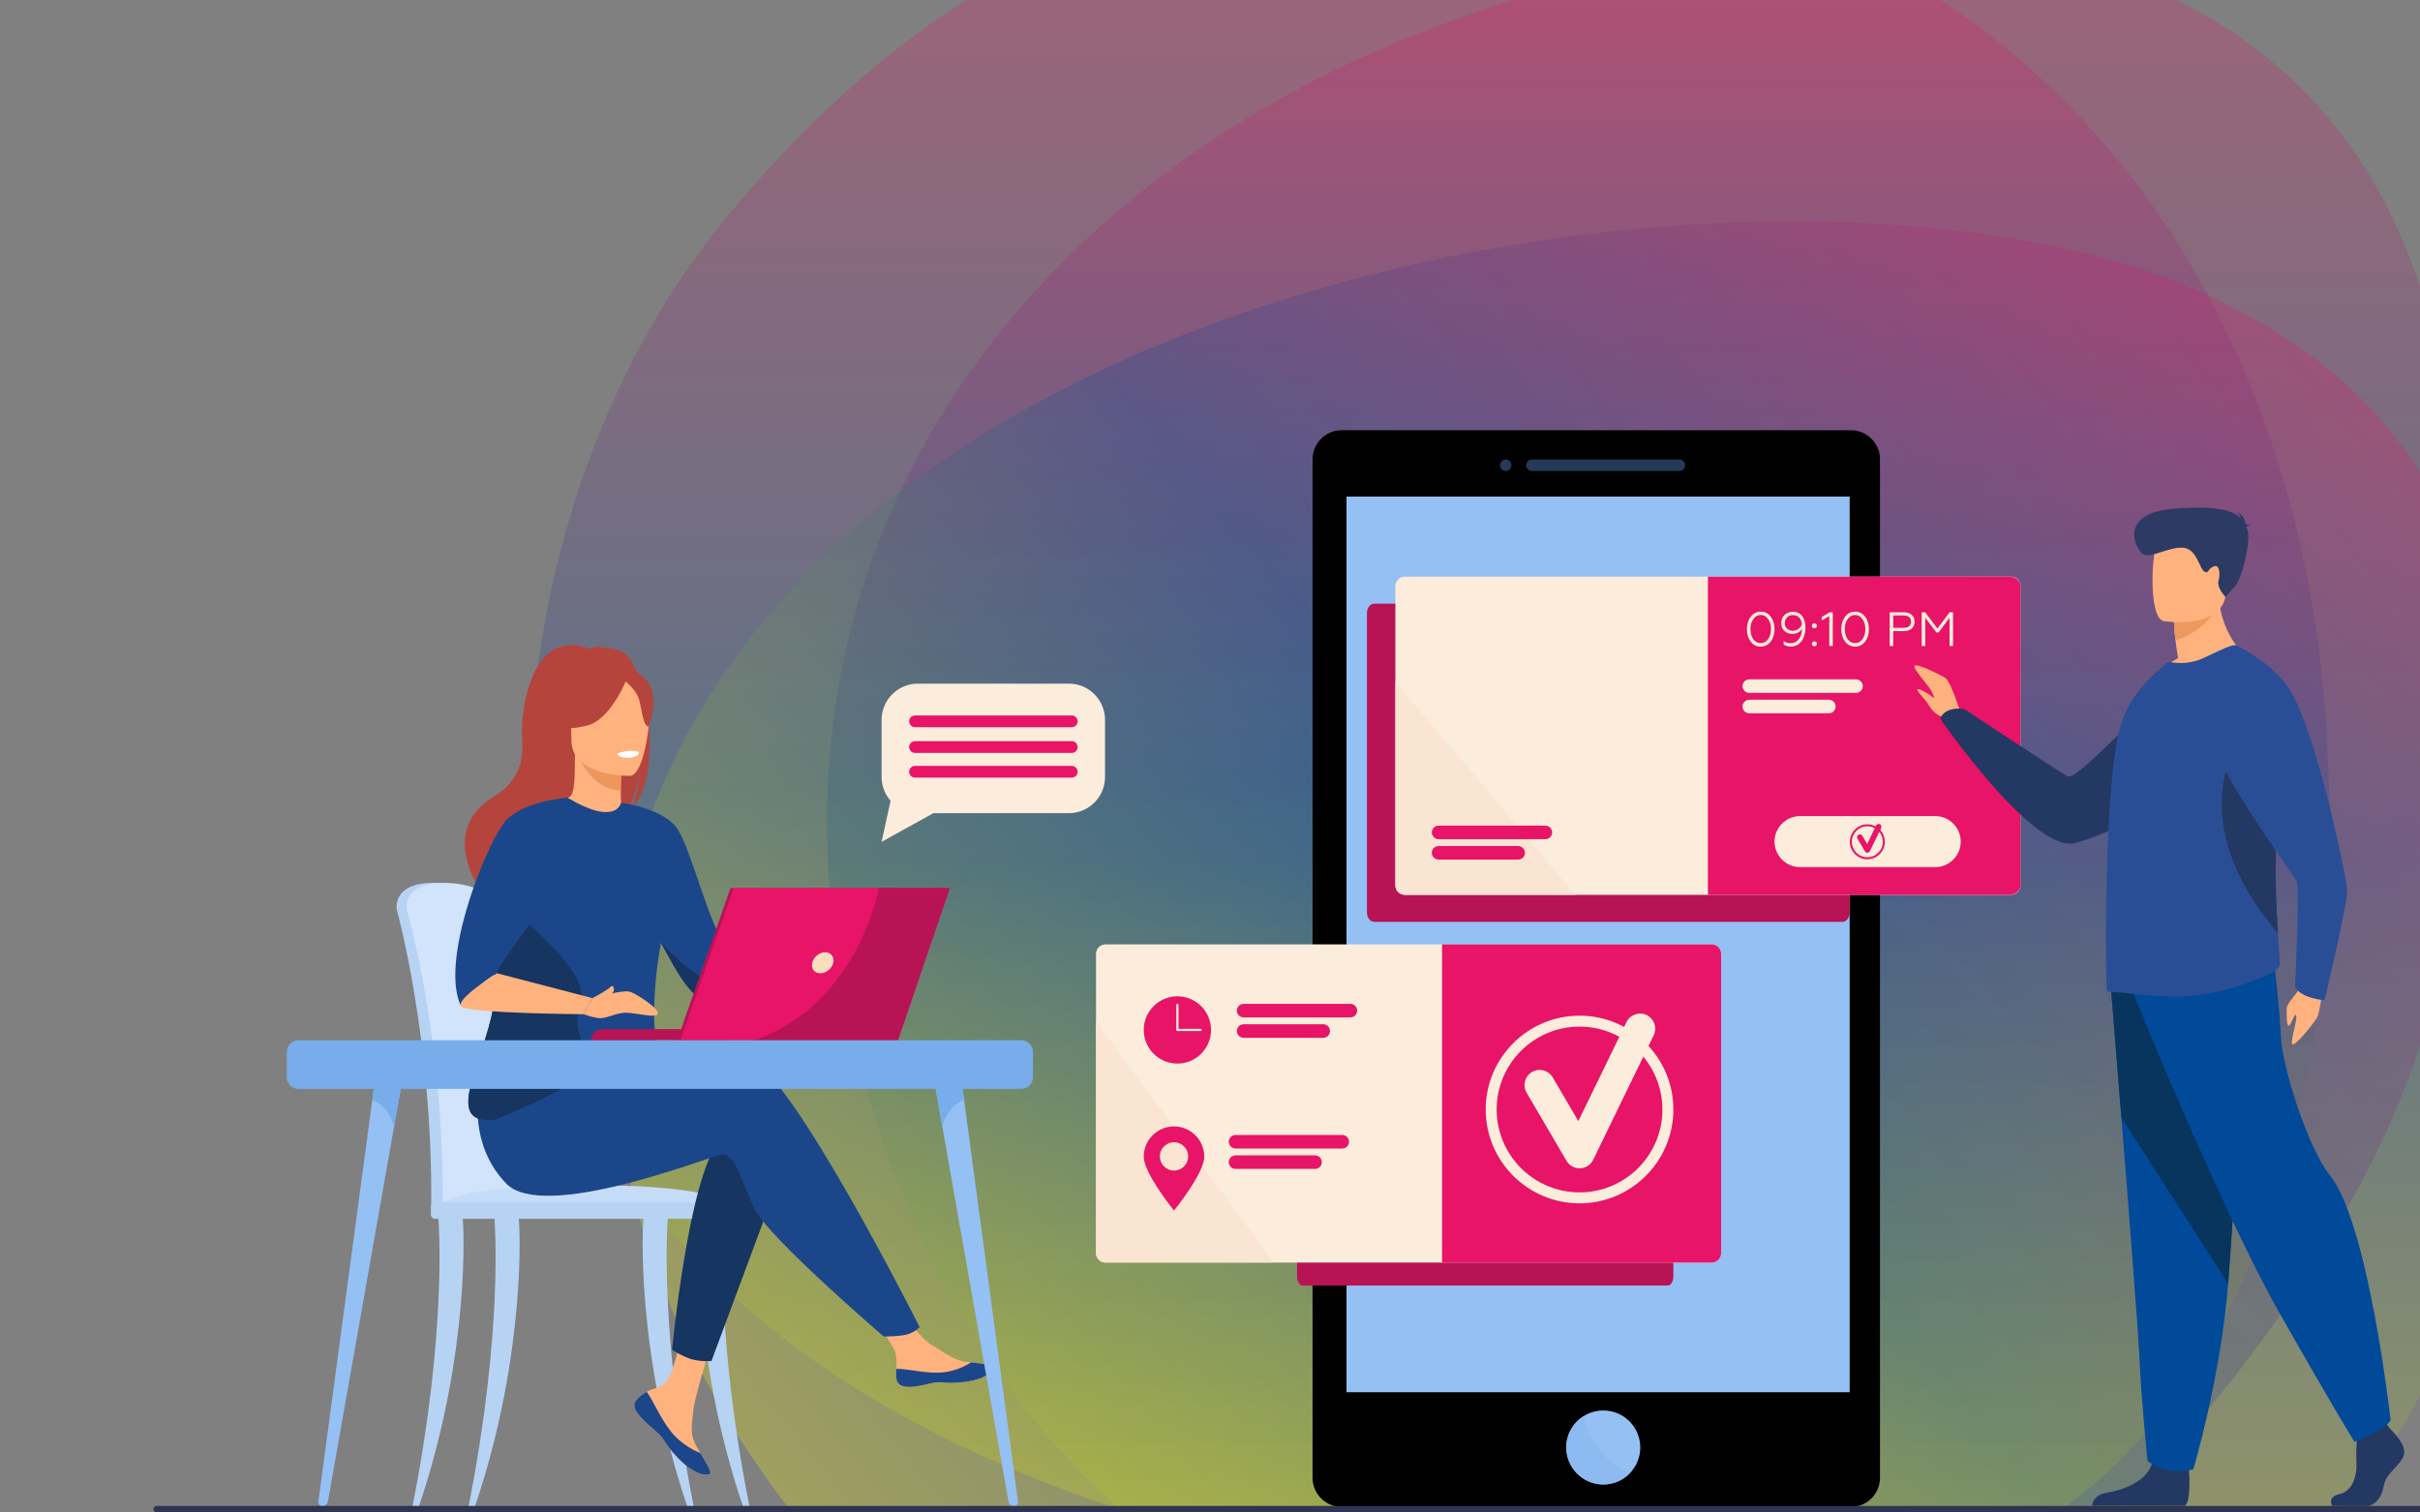 <?xml version="1.0" encoding="utf-8"?>
<!-- Generator: Adobe Illustrator 19.1.1, SVG Export Plug-In . SVG Version: 6.00 Build 0)  -->
<svg version="1.1" id="Calque_1" xmlns="http://www.w3.org/2000/svg" xmlns:xlink="http://www.w3.org/1999/xlink" x="0px" y="0px"
	 viewBox="1707 -800 4000 2500" style="enable-background:new 1707 -800 4000 2500;" xml:space="preserve">
<rect x="1707" y="-800" width="4000" height="2500" fill="#808080" stroke="none"/>
<style type="text/css">
	.st0{opacity:0.25;fill:url(#SVGID_1_);enable-background:new    ;}
	.st1{opacity:0.25;fill:url(#SVGID_2_);enable-background:new    ;}
	.st2{opacity:0.25;fill:url(#SVGID_3_);enable-background:new    ;}
	.st3{opacity:0.4;fill:#5E92DD;enable-background:new    ;}
	.st4{fill:#95C0F4;}
	.st5{fill:#8CBAF1;}
	.st6{fill:#B71355;}
	.st7{fill:#FCECDB;}
	.st8{fill:#E71467;}
	.st9{fill:#F9E5D1;}
	.st10{fill:#B7D3F3;}
	.st11{fill:#D2E3FC;}
	.st12{fill:#C5DCF8;}
	.st13{fill:#FFB27D;}
	.st14{fill:#1C468A;}
	.st15{fill:#163560;}
	.st16{fill:#B5453C;}
	.st17{fill:#ED975D;}
	.st18{fill:#FFFFFF;}
	.st19{fill:#F9DDBF;}
	.st20{fill:#78ACEA;}
	.st21{fill:#2E3552;}
	.st22{fill:#233862;}
	.st23{fill:#004A99;}
	.st24{fill:#08355E;}
	.st25{fill:#2A4E96;}
	.st26{fill:#ED985F;}
	.st27{fill:#2C3A64;}
</style>
<g id="_x3C_Layer_x3E_">
	<g>
		
			<linearGradient id="SVGID_1_" gradientUnits="userSpaceOnUse" x1="4069.864" y1="-941.237" x2="4069.864" y2="1700" gradientTransform="matrix(1 0 0 -1 0 900)">
			<stop  offset="0" style="stop-color:#FFFC00"/>
			<stop  offset="0.505" style="stop-color:#004A99"/>
			<stop  offset="1" style="stop-color:#E71467"/>
		</linearGradient>
		<path class="st0" d="M4667.7,1839.3c667-21.2,945.1-706.3,880.9-1481.3c-39.1-471.3-250.3-907.3-634.7-1158H3304.3
			c-166.8,106-293.1,235.3-391.9,353.6c-397.2,475.7-447.6,1279.8-88.6,1691.6C3182.8,1657.1,3899,1863.7,4667.7,1839.3z"/>
		
			<linearGradient id="SVGID_2_" gradientUnits="userSpaceOnUse" x1="4391.419" y1="-1192.418" x2="4391.419" y2="1700" gradientTransform="matrix(1 0 0 -1 0 900)">
			<stop  offset="0" style="stop-color:#FFFC00"/>
			<stop  offset="0.505" style="stop-color:#004A99"/>
			<stop  offset="1" style="stop-color:#E71467"/>
		</linearGradient>
		<path class="st1" d="M4028.2,1986.4c564.3,240.3,1342.6,57.5,1632.7-400.8c17.1-27,33.1-55,48.1-83.8V-319.9
			c-1.4-4.3-2.8-8.5-4.2-12.8c-74.7-224.2-216.2-376.8-400.1-467.3H4207.2c-52.9,17-105.9,35.9-158.9,56.7
			c-645.7,254.3-1112,843-937.6,1630.6C3263.3,1575.9,3696.7,1845.2,4028.2,1986.4z"/>
		
			<linearGradient id="SVGID_3_" gradientUnits="userSpaceOnUse" x1="3090.166" y1="-889.688" x2="5521.502" y2="1150.445" gradientTransform="matrix(1 0 0 -1 0 900)">
			<stop  offset="0" style="stop-color:#FFFC00"/>
			<stop  offset="0.505" style="stop-color:#004A99"/>
			<stop  offset="1" style="stop-color:#E71467"/>
		</linearGradient>
		<path class="st2" d="M5695.5,962c4.5-12.7,9-25.4,13.5-38.3V-15.9c-74.1-120.7-192.8-225.9-372.3-304.8
			C4728-588.1,3258.4-400.2,2832.2,433.8c-345.4,675.9,156.4,1463.2,772.7,1728.5H4506C5080.1,1945,5542.1,1389,5695.5,962z"/>
	</g>
</g>
<g id="Слой_2">
	<g>
		<g>
			<path d="M4814.4-40.9v1683.7c0,26.4-21.6,48-48,48h-841.9c-26.4,0-48-21.6-48-48V-40.9c0-26.4,21.6-48,48-48h841.9
				C4792.8-88.9,4814.4-67.3,4814.4-40.9z"/>
			<g>
				<path class="st3" d="M4482.9-21.5h-243.8c-5.2,0-9.5-4.3-9.5-9.5l0,0c0-5.2,4.3-9.5,9.5-9.5h243.8c5.2,0,9.5,4.3,9.5,9.5l0,0
					C4492.4-25.8,4488.1-21.5,4482.9-21.5z"/>
				<path class="st3" d="M4195.8-21.5L4195.8-21.5c-5.2,0-9.5-4.3-9.5-9.5l0,0c0-5.2,4.3-9.5,9.5-9.5l0,0c5.2,0,9.5,4.3,9.5,9.5l0,0
					C4205.2-25.8,4201-21.5,4195.8-21.5z"/>
			</g>
			<path class="st4" d="M4418.2,1592.5c0,16.8-6.8,32-17.7,43.1c-11.1,11.2-26.5,18.1-43.4,18.1c-33.8,0-61.2-27.4-61.2-61.2
				c0-21.7,11.3-40.8,28.4-51.6c9.5-6,20.7-9.5,32.8-9.5C4390.8,1531.3,4418.2,1558.7,4418.2,1592.5z"/>
			<rect x="3932.6" y="20.8" class="st4" width="831.7" height="1480.4"/>
			<path class="st5" d="M4400.5,1635.5c-11.1,11.2-26.5,18.1-43.4,18.1c-33.8,0-61.2-27.4-61.2-61.2c0-21.7,11.3-40.8,28.4-51.6
				C4330.2,1566.9,4348,1610.4,4400.5,1635.5z"/>
		</g>
		<path class="st6" d="M4752.4,197.8h-1.9h-385.1h-387c-6.6,0-12,7-12,15.5v494.9c0,8.5,5.4,15.5,12,15.5h387h385.1h1.9
			c6.6,0,12-7,12-15.5V213.3C4764.3,204.7,4759,197.8,4752.4,197.8z"/>
		<path class="st6" d="M4463.6,799h-1.5h-300.2h-301.7c-5.1,0-9.3,7-9.3,15.5v494.9c0,8.5,4.2,15.5,9.3,15.5h301.7h300.2h1.5
			c5.1,0,9.3-7,9.3-15.5V814.5C4472.9,805.9,4468.7,799,4463.6,799z"/>
		<g>
			<path class="st7" d="M5046.6,168.7v494.9c0,8.5-7,15.5-15.5,15.5H4028.9c-8.5,0-15.5-7-15.5-15.5V168.7c0-8.5,7-15.5,15.5-15.5
				h1002.2C5039.7,153.2,5046.6,160.2,5046.6,168.7z"/>
			<path class="st8" d="M5046.6,168.7v494.9c0,8.5-8.1,15.5-18,15.5H4530V153.2h498.6C5038.5,153.2,5046.6,160.2,5046.6,168.7z"/>
			<g>
				<path class="st7" d="M4774.8,345.3h-176.4c-6.2,0-11.2-5.1-11.2-11.2l0,0c0-6.2,5.1-11.2,11.2-11.2h176.4
					c6.2,0,11.2,5.1,11.2,11.2l0,0C4786,340.2,4781,345.3,4774.8,345.3z"/>
				<path class="st7" d="M4729.8,379h-131.4c-6.2,0-11.2-5.1-11.2-11.2l0,0c0-6.2,5.1-11.2,11.2-11.2h131.5
					c6.2,0,11.2,5.1,11.2,11.2l0,0C4741.1,373.9,4736,379,4729.8,379z"/>
			</g>
			<g>
				<path class="st7" d="M4600.7,219.4c4.2-5.6,9.8-8.4,16.6-8.4c6.8,0,12.3,2.8,16.5,8.3c4.2,5.5,6.3,12.3,6.3,20.6
					c0,8.2-2.1,15.1-6.3,20.6c-4.2,5.5-9.7,8.3-16.5,8.3c-6.8,0-12.3-2.8-16.6-8.3c-4.2-5.5-6.3-12.3-6.3-20.6
					C4594.4,231.8,4596.5,224.9,4600.7,219.4z M4629.5,223.2c-3.2-4.5-7.2-6.7-12.2-6.7s-9,2.2-12.2,6.7c-3.2,4.5-4.8,10-4.8,16.6
					c0,6.7,1.6,12.3,4.7,16.7c3.2,4.4,7.2,6.6,12.3,6.6c5,0,9.1-2.2,12.2-6.6c3.2-4.5,4.8-10,4.8-16.7
					C4634.3,233.3,4632.7,227.7,4629.5,223.2z"/>
				<path class="st7" d="M4685.5,218c3.7,4.5,5.7,11,5.7,19.2c0.3,17.4-9.1,31.7-24.2,31.5c-4.5,0-8.5-1.1-11.8-3.4v-5.7
					c3.5,2.4,7.2,3.6,11.3,3.6c13.2,0,18.7-12,19-23.8c-2.9,5-8.8,8.3-16.3,8.3c-5,0-9.3-1.7-12.8-4.9c-3.4-3.3-5.2-7.6-5.2-12.8
					c0-5.5,1.8-10,5.4-13.5c3.7-3.6,8.2-5.3,13.5-5.3C4676.6,211.1,4681.8,213.4,4685.5,218z M4660.8,220.4
					c-2.6,2.5-3.8,5.7-3.8,9.6c0,3.8,1.3,6.9,3.9,9.2c2.6,2.3,5.8,3.4,9.7,3.4c3.3,0,6.3-1,9.1-3.1c2.8-2.1,4.6-4.6,5.7-7.7
					c-1-9.6-6.2-15.1-14.9-15.1C4666.6,216.6,4663.4,217.8,4660.8,220.4z"/>
				<path class="st7" d="M4703,231.5c1.6-1.6,4.3-1.6,5.9,0s1.6,4.3,0,5.9s-4.3,1.6-5.9,0C4701.4,235.8,4701.4,233.1,4703,231.5z
					 M4703,261.2c1.6-1.6,4.3-1.6,5.9,0s1.6,4.3,0,5.9s-4.3,1.6-5.9,0C4701.4,265.5,4701.4,262.8,4703,261.2z"/>
				<path class="st7" d="M4730.6,267.8v-49.4l-12.5,7.2v-5.7l13.1-7.9h5.2v55.8L4730.6,267.8L4730.6,267.8z"/>
				<path class="st7" d="M4756.7,219.4c4.2-5.6,9.8-8.4,16.6-8.4c6.8,0,12.3,2.8,16.5,8.3c4.2,5.5,6.3,12.3,6.3,20.6
					c0,8.2-2.1,15.1-6.3,20.6c-4.2,5.5-9.7,8.3-16.5,8.3c-6.8,0-12.3-2.8-16.6-8.3c-4.2-5.5-6.3-12.3-6.3-20.6
					C4750.4,231.8,4752.5,224.9,4756.7,219.4z M4785.4,223.2c-3.2-4.5-7.2-6.7-12.2-6.7c-4.9,0-9,2.2-12.2,6.7
					c-3.2,4.5-4.8,10-4.8,16.6c0,6.7,1.6,12.3,4.7,16.7c3.2,4.4,7.3,6.6,12.3,6.6s9.1-2.2,12.2-6.6c3.2-4.5,4.8-10,4.8-16.7
					C4790.2,233.3,4788.6,227.7,4785.4,223.2z"/>
				<path class="st7" d="M4830.4,267.8V212h23.4c11.2,0,17.8,6.2,17.8,15.5c0,9.5-6.7,15.7-17.8,15.7h-17.5v24.6L4830.4,267.8
					L4830.4,267.8z M4836.3,237.8h17.1c7.9,0,12.4-3.7,12.4-10.2c0-6.6-4.5-10.3-12.4-10.3h-17.1V237.8z"/>
				<path class="st7" d="M4883.3,267.8V212h5.8l20.2,27l20.2-27h5.7v55.8h-5.8V221l-18.2,24.4h-3.6l-18.4-24.4v46.8H4883.3z"/>
			</g>
			<path class="st9" d="M4310.9,679H4029c-8.5,0-15.5-7-15.5-15.5V327.2C4090.3,418.1,4240.8,596.1,4310.9,679z"/>
			<g>
				<path class="st8" d="M4261.3,587.1h-176.4c-6.2,0-11.2-5.1-11.2-11.2l0,0c0-6.2,5.1-11.2,11.2-11.2h176.4
					c6.2,0,11.2,5.1,11.2,11.2l0,0C4272.5,582.1,4267.4,587.1,4261.3,587.1z"/>
				<path class="st8" d="M4216.3,620.8h-131.5c-6.2,0-11.2-5.1-11.2-11.2l0,0c0-6.2,5.1-11.2,11.2-11.2h131.5
					c6.2,0,11.2,5.1,11.2,11.2l0,0C4227.6,615.8,4222.5,620.8,4216.3,620.8z"/>
			</g>
		</g>
		<g>
			<path class="st7" d="M4551.8,776.5v494.9c0,8.5-7,15.5-15.5,15.5H3534.1c-8.5,0-15.5-7-15.5-15.5V776.5c0-8.5,7-15.5,15.5-15.5
				h1002.2C4544.8,761,4551.8,768,4551.8,776.5z"/>
			<path class="st8" d="M4551.8,776.5v494.9c0,8.5-7,15.5-15.5,15.5h-445.7V761h445.7C4544.8,761,4551.8,768,4551.8,776.5z"/>
			<g>
				<g>
					<path class="st7" d="M4317.8,1131.1c-8.9,0-17.1-4.7-21.6-12.4l-65.9-112.6c-7-11.9-3-27.2,9-34.2c11.9-7,27.2-3,34.2,9
						l42.3,72.2l79.6-163.7c6-12.4,21-17.6,33.4-11.6c12.4,6,17.6,21,11.6,33.4l-100,205.8c-4,8.3-12.3,13.7-21.5,14.1
						C4318.4,1131.1,4318.1,1131.1,4317.8,1131.1z"/>
				</g>
				<g>
					<path class="st7" d="M4317.8,1189c-85.5,0-155.1-69.6-155.1-155.1s69.6-155.1,155.1-155.1s155.1,69.6,155.1,155.1
						C4472.9,1119.4,4403.3,1189,4317.8,1189z M4317.8,896.9c-75.5,0-137,61.4-137,137c0,75.5,61.4,137,137,137
						c75.6,0,137-61.4,137-137C4454.7,958.4,4393.3,896.9,4317.8,896.9z"/>
				</g>
			</g>
			<path class="st9" d="M3812.1,1286.8h-278c-8.5,0-15.5-7-15.5-15.5V888.4L3812.1,1286.8z"/>
			<g>
				<g>
					<path class="st8" d="M3653.1,846.8c-30.7,0-55.6,24.9-55.6,55.6s24.9,55.6,55.6,55.6c30.7,0,55.6-24.9,55.6-55.6
						C3708.7,871.7,3683.8,846.8,3653.1,846.8z M3691.6,904.2h-38.5c-1,0-1.8-0.8-1.8-1.8V861c0-1,0.8-1.8,1.8-1.8s1.8,0.8,1.8,1.8
						v39.6h36.7c1,0,1.8,0.8,1.8,1.8C3693.3,903.4,3692.6,904.2,3691.6,904.2z"/>
					<g>
						<path class="st8" d="M3939,881.7h-176.4c-6.2,0-11.2-5.1-11.2-11.2l0,0c0-6.2,5.1-11.2,11.2-11.2H3939
							c6.2,0,11.2,5.1,11.2,11.2l0,0C3950.2,876.7,3945.2,881.7,3939,881.7z"/>
						<path class="st8" d="M3894.1,915.4h-131.5c-6.2,0-11.2-5.1-11.2-11.2l0,0c0-6.2,5.1-11.2,11.2-11.2h131.5
							c6.2,0,11.2,5.1,11.2,11.2l0,0C3905.3,910.4,3900.3,915.4,3894.1,915.4z"/>
					</g>
				</g>
				<g>
					<path class="st8" d="M3647.5,1061.9c-27.6,0-50,22.4-50,50s50,89,50,89s50-61.4,50-89S3675.2,1061.9,3647.5,1061.9z
						 M3647.5,1134.8c-12.9,0-23.4-10.5-23.4-23.4s10.5-23.4,23.4-23.4s23.4,10.5,23.4,23.4S3660.4,1134.8,3647.5,1134.8z"/>
					<g>
						<path class="st8" d="M3925.6,1098.4h-176.4c-6.2,0-11.2-5.1-11.2-11.2l0,0c0-6.2,5.1-11.2,11.2-11.2h176.4
							c6.2,0,11.2,5.1,11.2,11.2l0,0C3936.8,1093.3,3931.8,1098.4,3925.6,1098.4z"/>
						<path class="st8" d="M3880.7,1132.1h-131.5c-6.2,0-11.2-5.1-11.2-11.2l0,0c0-6.2,5.1-11.2,11.2-11.2h131.4
							c6.2,0,11.2,5.1,11.2,11.2l0,0C3891.9,1127,3886.8,1132.1,3880.7,1132.1z"/>
					</g>
				</g>
			</g>
		</g>
		<g>
			<g>
				<path class="st10" d="M2565.2,1058.9c-3.7-90.3-11.6-168.9-21.1-223.7c-15.1-87.4-28.7-137.6-28.9-138.1
					c-2-7.7-30.7-38.8-94.7-37.8c-63.9,1-57.9,41.7-57.9,41.7l0,0c0,1.4,0.2,2.7,0.5,3.6c0.6,2.1,59.3,214.8,56.7,489.5
					c0,3.9-0.5,10.5-0.2,15c0,0,148.1,3.8,148.2,0C2573,1185,2570.5,1118.5,2565.2,1058.9z"/>
				<path class="st11" d="M2583.8,1192.7c0,3.8-2.1,6.9-4.5,6.9h-0.1c-2.5-0.1-4.4-3.1-4.5-6.9h-126.9c0,3.8-2.1,6.9-4.5,6.9h-0.1
					c-2.5-0.1-4.5-3.2-4.5-7.1c0.7-78.6-3.7-152-10.5-216.8c-16.9-161.6-48.1-269.6-48.5-271.1c-0.3-1-0.5-2.2-0.5-3.6
					c0,0-6.1-40.8,57.8-41.7c63.9-1,92.7,30.1,94.7,37.8c0.1,0.4,7.8,28.9,18.1,80c3.4,16.9,7,36.4,10.8,58.1
					c9.5,54.8,17.4,133.4,21.1,223.7C2587.1,1118.5,2588.9,1168.7,2583.8,1192.7z"/>
				<path class="st12" d="M2429.4,1199.6H2927c0,0-11.6-46.9-299.8-39.9C2423.3,1164.6,2429.4,1199.6,2429.4,1199.6z"/>
				<g>
					<path class="st10" d="M2388.9,1689.4c57.7-292.1,42.9-471.3,42.8-473.6c-0.1-4.5,8.1-8.6,12.6-8.7s24.4-1.3,26.7,2.5
						c3,5,14.6,225.9-71.4,479.8H2388.9z"/>
				</g>
				<g>
					<path class="st10" d="M2853.5,1689.4c-57.7-292.1-42.9-471.3-42.8-473.6c0.1-4.5-8.1-8.6-12.6-8.7s-24.4-1.3-26.7,2.5
						c-3,5-14.6,225.9,71.4,479.8H2853.5z"/>
				</g>
				<g>
					<path class="st10" d="M2945.6,1689.4c-57.7-292.1-42.9-471.3-42.8-473.6c0.1-4.5-8.1-8.6-12.6-8.7s-24.4-1.3-26.7,2.5
						c-3,5-14.6,225.9,71.4,479.8H2945.6z"/>
				</g>
				<g>
					<path class="st10" d="M2481.6,1689.4c57.7-292.1,42.9-471.3,42.8-473.6c-0.1-4.5,8.1-8.6,12.6-8.7s24.4-1.3,26.7,2.5
						c3,5,14.6,225.9-71.4,479.8H2481.6z"/>
				</g>
				<path class="st10" d="M2930.6,1214.6h-504.3c-3.8,0-6.9-3.1-6.9-6.9v-13.3c0-3.8,3.1-6.9,6.9-6.9h504.3c3.8,0,6.9,3.1,6.9,6.9
					v13.3C2937.5,1211.5,2934.4,1214.6,2930.6,1214.6z"/>
				<g>
					<path class="st13" d="M2909.8,765.1l165.4-35.8l9.7,23.7c0,0-182.5,108.6-199.6,103.3C2868.3,851,2909.8,765.1,2909.8,765.1z"
						/>
					<path class="st13" d="M2759.4,1513.3c-4.1,4.7-4.7,10.1-2.6,15.7v0.1c3.8,10.5,16.3,22.2,30.9,33.9c1.9,1.5,3.5,2.9,5,4.1
						c0.4,0.3,0.8,0.7,1.1,1s0.6,0.5,0.9,0.8c13.6,12.5,8.5,15.4,32.8,40.8c27.8,28.9,46.9,29.4,52.4,26.8
						c4.6-2.2-4.8-17.6-15.1-34.8c-0.5-0.8-1-1.7-1.5-2.5c-1.4-2.3-2.8-4.6-4.1-6.9c-12.2-20.8-9-30.5-6.2-61.4
						c2.3-25.1,39-140.2,39-140.2l-53.3-9.2c0,0-16,91.7-33.7,105.8c-9.5,7.5-20,7.6-29.1,13.2c-0.6,0.4-1.3,0.8-1.9,1.2
						C2768.8,1505,2763.6,1508.5,2759.4,1513.3z"/>
					<path class="st14" d="M2759.4,1513.3c-4.1,4.7-4.7,10.1-2.6,15.7v0.1c4.6,10.5,16.9,22.1,30.9,33.8c1.8,1.5,3.5,2.9,4.9,4.2
						c0.4,0.3,0.8,0.7,1.1,1c0.3,0.3,0.6,0.5,0.9,0.8c13.6,12.5,8.5,15.4,32.8,40.8c27.8,28.9,46.9,29.4,52.4,26.8
						c4.6-2.2-4.8-17.6-15.1-34.8c-5.4-2-30.5-12.2-49.5-36.5c-16.7-21.4-27.9-48.8-39.3-64.7c-0.6,0.4-1.3,0.8-1.9,1.2
						C2768.8,1505,2763.6,1508.5,2759.4,1513.3z"/>
					<path class="st13" d="M3189,1480c3.3,16.4,26.7,13.7,52.9,7.3c26.2-6.4,20,1.2,57.2-2.9c37.3-4.1,48.6-18,49.7-23.6
						c1-4.9-17.4-6.7-37.2-8.9c-2.5-0.3-5-0.6-7.5-0.9c-22.3-2.8-38.6-17.2-58.9-29c-19.2-11.2-47.8-56.8-47.8-56.8l-51.1,4
						c0,0,26.8,40.7,37.2,58.4c6.1,10.4,5.8,24.2,5,34.8C3188.2,1468.3,3187.8,1474.2,3189,1480z"/>
					<path class="st14" d="M3241.9,1487.3c26.2-6.4,20,1.2,57.2-2.9c37.3-4.1,48.6-18,49.7-23.6c1-4.9-17.4-6.7-37.2-8.9l-0.2,0.4
						c0,0-22.4,15.8-53.4,16.6c-25.3,0.6-52.1-6.6-69.5-6.3c-0.4,5.8-0.8,11.7,0.4,17.5C3192.3,1496.5,3215.7,1493.7,3241.9,1487.3z
						"/>
					<path class="st13" d="M3075.3,729.3c0,0,12.2-29.8,25.6-31.1c13.4-1.2,56-7.9,59.1-1.8c3,6.1,0,28-9.1,35.9
						c-9.1,7.9-65.8,20.7-65.8,20.7L3075.3,729.3z"/>
					<path class="st15" d="M2993.1,1153.2L2883,1449.6c0,0-16.9,1.6-33.1-3c-14.9-4.3-32-15.6-32-15.6s27.3-284.6,77.4-343.8
						C2945.3,1028,2993.1,1153.2,2993.1,1153.2z"/>
					<path class="st14" d="M2557.4,1033.3c0,0,316.5-107,387.1-84.3c70.6,22.8,282.5,444.5,282.5,444.5s-4.8,6.4-17.8,11.3
						c-12.1,4.6-41.5,4.3-41.5,4.3s-191.3-164-214.1-211.8c-22.8-47.8-31.9-93.4-54.7-88.8c-22.8,4.6-293.8,111.6-355.2,47.8
						c-61.5-63.8-45.4-146.6-45.4-146.6L2557.4,1033.3z"/>
					<path class="st16" d="M2737.9,278.6c-13.7-7.8-30.1-8.6-41.5-7.9c3-3,8.8-4.2,8.8-4.2c-7.1-1.1-23,6-23,6
						c-98.9-38.1-114.5,107.5-112.4,141.4c2.1,33.8,2.3,72.8-47.1,103.1c-97.2,59.7-15.2,164-15.2,164c0.8,0.5,45.2,75.8,45.2,75.8
						c-2.5-27.3,123.7-171.7,189.5-214.9c16-23.6,21.7-65.3,22.1-68.5c-2.8,33-8.4,51.6-13.5,62
						C2806.6,484.1,2774.1,299.2,2737.9,278.6z"/>
					<path class="st13" d="M2738.3,544.1c0.3,0.1-31.8,16.8-55.9,10.2c-22.7-6.2-37.6-35.7-37.3-35.7c9.6-1.9,12.4-15.1,12.2-72
						l4.3,0.9l73.1,14.5c0,0-1.7,23-1.7,44.7C2733,524.8,2734.1,542.1,2738.3,544.1z"/>
					<path class="st17" d="M2734.8,461.9c0,0-1.7,23-1.7,44.7c-40.9-1.2-62.6-38.5-71.4-59.2L2734.8,461.9z"/>
					<path class="st16" d="M2654.1,439.5c0,0-21.4-33.9-26.6-62.9c-3.7-20.7,6.9-97.4,83.9-86.3c0,0,22.4,2.2,43.4,16.4
						c16.7,11.3,40.9,35.7,13.9,102.6l-7,22.6L2654.1,439.5z"/>
					<path class="st13" d="M2748.4,482.5c0,0-96.8,1.6-96.9-58.7c-0.1-60.3-12.6-100.7,49.2-104.3c61.8-3.6,73.9,19.4,78.8,39.6
						C2784.4,379.1,2773.6,480.5,2748.4,482.5z"/>
					<path class="st16" d="M2744.8,318c0,0-26.5,70.8-67.2,81.2c-40.7,10.5-58.3-0.4-58.3-0.4s31.2-24.8,37.7-68.1
						C2657,330.7,2724.8,284.3,2744.8,318z"/>
					<path class="st16" d="M2738.3,323.7c0,0,19.8,15.8,24.6,31.2c4.8,15.4,7,47,16.2,45.9c0,0,20-48.1-2.5-75.3
						C2752.8,296.6,2738.3,323.7,2738.3,323.7z"/>
					<path class="st14" d="M2522.6,804.6c-9.5-40.1,22.9-117.8,56.9-182.1c30.8-58.3,62.7-105.6,65.6-103.9
						c81.2,48.2,88.5,8.1,88.5,8.1l0,0c0,0,73.7,9.8,94.6,45.7c25.9,44.6,53.9,169.2,81.7,192.7c-4.3,13.1-2.4,20,2.1,36.2
						c1,3.5,2,6.8,3.2,9.9c4.2,11.4,9.4,20.6,13.9,28.6c-14.1,8.6-41.4,24.9-61.5,13.2c-30.6-17.9-54.5-72.5-68-94.2
						c-0.1-0.1-0.1-0.2-0.2-0.2c-29.2,165.5,10.5,203.2-9.6,220.7c-21.3,18.4-51.6-8.8-118.4,20.2c-43.8,19-104.6,46.5-145.5,51.3
						c-21.5,2.5-37.5-1.2-42.7-15.7C2468,992.8,2540.9,880.9,2522.6,804.6z"/>
					<path class="st18" d="M2726.9,445.9c0,0,1.8,7.7,20.9,6.5c0,0,16-1,15.5-9.4C2763.3,443,2747.8,437,2726.9,445.9z"/>
					<path class="st15" d="M2483.2,1034.9c5.2,14.5,21.2,18.2,42.7,15.7c28.3-12.3,150.7-59.8,149.3-91.9
						c-2-47.6-23.5-49.1-8.3-107.8c12.2-47.1-100.9-134.8-118.9-153.8c-33.9,64.3-34.9,67.4-25.3,107.4
						C2540.9,880.9,2468,992.8,2483.2,1034.9z"/>
					<path class="st14" d="M2469.3,863.4c21.7-30.5,44.3-46.6,59.2-54.7c-3.4-8.8,91.3-124.9,91.3-142.9
						c0-18.2,25.3-147.2,25.3-147.2s-78.9,4.9-106.2,43C2504.7,609.2,2433.7,792.6,2469.3,863.4z"/>
					<path class="st13" d="M2528.5,808.7l157.7,41.1l-14.8,26.6c0,0-191.9-1.3-202.1-13C2459.2,851.7,2528.5,808.7,2528.5,808.7z"/>
					<path class="st15" d="M2799.6,758.8c13.5,21.7,37.4,76.3,68,94.2c20.1,11.7,47.4-4.6,61.5-13.2c-4.5-8-9.8-17.3-13.9-28.6
						c-11.3,2.6-25,5.9-33.9,8.6C2864,825,2799.6,758.8,2799.6,758.8z"/>
					<path class="st13" d="M2686.2,849.8c0,0,49.5-14,61.3-10.7s52.2,30,46.5,37.3s-41.3-4.4-57.7-2.2c-16.4,2.2-29.1,10.3-40.8,8.5
						c-11.8-1.7-24.1-6.4-24.1-6.4L2686.2,849.8z"/>
					<path class="st13" d="M2686.2,849.8c0,0,24.2-12.4,31.1-19.5c0.9-0.9,2.3-0.7,3,0.3c1.8,2.9,3.6,8.5-4.9,14.1
						C2703.2,852.8,2686.2,849.8,2686.2,849.8z"/>
				</g>
			</g>
			<g>
				<path class="st6" d="M2915.1,919.5H2684l0,0c0-10.2,8.2-18.4,18.4-18.4H2915v18.4H2915.1z"/>
				<polygon class="st6" points="2914.4,667.9 3271.6,667.9 3186,919.5 2826.4,919.5 				"/>
				<polygon class="st8" points="3276.9,667.9 3191.2,919.5 2831.7,919.5 2919.7,667.9 				"/>
				<path class="st19" d="M3084.3,791.4c-2.2,9.6-11.8,17.4-21.4,17.4c-9.6,0-15.6-7.8-13.4-17.4s11.8-17.4,21.4-17.4
					C3080.5,774,3086.5,781.8,3084.3,791.4z"/>
				<path class="st6" d="M3276.9,667.9l-85.7,251.6h-238.1c157.7-53.8,199.7-218,206.8-251.6H3276.9z"/>
			</g>
		</g>
		<g>
			<g>
				<path class="st4" d="M2239.8,1689.4c4.5,0,8.4-3.2,9.2-7.5l44.9-254.3l64.5-365.7l18-102.3l-46-1.3l-8,59.4l-56,417.2
					l-33.2,247.3C2232.8,1686,2235.9,1689.4,2239.8,1689.4z"/>
			</g>
			<path class="st20" d="M2322.5,1017.7c29.8,13.1,35.9,44.2,35.9,44.2l18-102.3l-46-1.3L2322.5,1017.7z"/>
		</g>
		<g>
			<g>
				<path class="st4" d="M3383.1,1689.4c-4.5,0-8.4-3.2-9.2-7.5l-44.9-254.3l-64.5-365.7l-18-102.3l46-1.3l8,59.4l56,417.2
					l33.2,247.3C3390.2,1686,3387.1,1689.4,3383.1,1689.4z"/>
			</g>
			<path class="st20" d="M3300.5,1017.7c-29.8,13.1-35.9,44.2-35.9,44.2l-18-102.3l46-1.3L3300.5,1017.7z"/>
		</g>
		<path class="st20" d="M2200,999.8h1195.4c10.4,0,18.9-8.5,18.9-18.9v-42.5c0-10.4-8.5-18.9-18.9-18.9H2200
			c-10.4,0-18.9,8.5-18.9,18.9v42.5C2181.1,991.3,2189.6,999.8,2200,999.8z"/>
		<path class="st21" d="M6008.9,1700H1966c-3,0-5.4-2.4-5.4-5.4l0,0c0-3,2.4-5.4,5.4-5.4h4042.9c3,0,5.4,2.4,5.4,5.4l0,0
			C6014.2,1697.6,6011.8,1700,6008.9,1700z"/>
		<g>
			<path class="st13" d="M4947.9,379c0,0-16.4-53-25.8-58.7c-9.3-5.7-48.2-24.9-50.6-19.7c-2.3,5.2,21,30.4,26.2,38.8
				s7.8,16.7,4.1,13.1c-3.6-3.6-23.3-15.8-25.4-13.1c-2.1,2.7,9.8,13.1,15.5,21.4s11.9,22.3,32.1,25.4
				C4944.5,389.2,4947.9,379,4947.9,379z"/>
			<path class="st13" d="M5547,825.3c0,0-4.9,47.9-10.3,56.9c-5.4,9.1-28.4,38-38.2,43.7s6-38.1,4-46.7c-2-8.5-8.1,15.6-12.4,16.1
				c-4.3,0.6-3.2-21.1-3.4-29s21-27.4,28.5-44.2C5522.6,805.5,5547,825.3,5547,825.3z"/>
			<path class="st22" d="M5396.8,334c0,0-39.8,195.4-258.9,259.3C5069.4,613.2,4914,388,4914,388s5.5-20.8,39.7-16
				c0,0,151.3,100.2,170.4,111.1c16.9,9.7,128.1-124.1,178.7-145.7C5353.5,315.8,5396.8,334,5396.8,334z"/>
			<g>
				<path class="st22" d="M5658.4,1562.6c0,0,27.2,24.8,21.9,42.4c-5.3,17.6-29.8,29.4-33.2,50.9c-3.3,21.5-16.6,33.3-28.5,33.3
					c-11.9,0-56.9,0-56.9,0s-8.8-15.2,12.4-19.7c21.2-4.6,29.2-29.9,27.9-53.4c-1.3-23.5,2-54.8,2-54.8l45.1-10.4L5658.4,1562.6z"/>
				<path class="st22" d="M5324.9,1626.8c0,0,4.9,56.5-7.1,62.3l-152.7-0.3c0,0,0-17.6,24.5-21.5s67.6-18.3,74.9-50.3
					S5324.9,1626.8,5324.9,1626.8z"/>
				<path class="st23" d="M5195.9,829.2c0,0,8.1,99,17.5,217.9c12.9,161.6,28.3,360.1,29.9,397.7c2.6,65.3,13.3,169.7,13.3,169.7
					s25.2,24.8,75.6,14.4c0,0,44.9-149.1,57.7-306.9c0.2-2.6,0.4-5.2,0.6-7.8c11.9-160.6,30.5-498.8,30.5-498.8L5195.9,829.2z"/>
				<path class="st24" d="M5195.9,829.2c0,0,8.1,99,17.5,217.9l176.5,274.9c0.2-2.6,0.4-5.2,0.6-7.8
					c11.9-160.6,30.5-498.8,30.5-498.8L5195.9,829.2z"/>
				<path class="st23" d="M5232.7,841c0,0,145.2,358.4,240.7,526.8s125.3,215.4,125.3,215.4s54.7-21.5,59.7-36.2
					c0,0-36.5-325.2-100.4-404.4c-36.1-44.8-78.6-179.2-80.6-226.2s-12.9-140-12.9-140L5232.7,841z"/>
			</g>
			<path class="st13" d="M5423.8,288.6c0,0-98.2,47.4-154.9,29.8c0,0,13.9-17.6,38.3-30.7c-2-11.4-3.5-21.2-4.4-29.6
				c-2.4-19.3-2.4-30.2-2.4-30.2l37.9-29.8l35.9-28.5C5371.5,249.8,5423.8,288.6,5423.8,288.6z"/>
			<path class="st25" d="M5475.5,794.7c0.2,6-12.6,12.9-18.3,15.4c-42,18.5-81.2,31.3-125.7,35.6c-52.5,5.4-114.6-6.4-135.9-6
				c-2.2,0-4.1-0.9-5.9-2.4c-1.5-1.1-2.6-64.3-1.5-143.9c0-3.2,0-6.4,0.2-9.6v-1.1c0.4-31.1,1.5-63.7,3-96.3
				c3-71.6,8.7-140.7,18.3-178.9c11.5-45,37.7-74.9,61.4-96.5l19.6-17.2c19.6,3.9,40.3,2.8,61-7.3c22.7-10.9,47.1-22.7,51-19.7
				c29.6,21.7,49.7,70.3,60.3,132.6c0,0.3,0.1,0.6,0.2,0.9c6,35.6,9,75.4,8.8,117c0,15.5-0.4,31.3-1.3,47
				c-4.4,70.9-1.4,134.1,1.4,177.8c0.6,8.6,1.1,16.5,1.6,23.6C5474.7,778.2,5475.3,787.9,5475.5,794.7z"/>
			<path class="st22" d="M5472.2,742.2c-162.9-188-61.8-324.7-61.8-324.7l52.9-17.2c6,35.6,9,75.4,8.8,117c0,15.5-0.4,31.3-1.3,47
				C5466.4,635.3,5469.3,698.4,5472.2,742.2z"/>
			<path class="st26" d="M5375,200.3c0,0-24.8,45.3-72.1,57.9c-2.4-19.3-2.4-30.2-2.4-30.2l37.9-29.8L5375,200.3z"/>
			<path class="st13" d="M5283.2,226.6c0,0,93.7,15.3,102.5-42.3c8.8-57.6,26.8-94.4-32.6-106.7c-59.5-12.2-74.5,8-82.2,26.6
				C5263.2,122.8,5259,221.2,5283.2,226.6z"/>
			<path class="st27" d="M5419.8,70.8c0.9-1,2.8-1.8,7.2-2c0,0-3.5-2.2-8.2-2.3c-0.9-6.1-4.1-16.8-14.6-19.4c0,0,5.6,3,6.4,9.5
				c-12.1-12.4-38-21.5-109.9-15.8c-94.7,7.5-63.5,68.1-51.2,75.3s43.1-12.6,65.9-10.8c22.8,1.8,27.2,34.8,34.9,39.3
				s4.7-3.5,15.2-8.2s11.5,12.6,8.4,23.9c-3,11.3,11.4,26.2,11.4,26.2s0,0,14.6-15.7c14.6-15.7,28.3-82.1,21.6-96.2
				C5421,73.3,5420.4,72.1,5419.8,70.8z"/>
			<path class="st25" d="M5402.7,266.4c0,0,59.3,28.1,87.7,71.2c44.1,67,95.2,311,96.2,333.6c0.9,22.6-37.3,182.1-37.3,182.1
				s-38.8-2.6-48.8-22.1c0,0,7.8-163.9,2.8-174.5c-4.9-10.5-161.8-219.9-144.1-264.6C5376.9,347.5,5402.7,266.4,5402.7,266.4z"/>
		</g>
		<path class="st7" d="M4905.7,633.3h-223.4c-23.2,0-42.2-19-42.2-42.2l0,0c0-23.2,19-42.2,42.2-42.2h223.4
			c23.2,0,42.2,19,42.2,42.2l0,0C4947.9,614.3,4928.9,633.3,4905.7,633.3z"/>
		<g>
			<g>
				<path class="st8" d="M4793.5,609.5c-1.7,0-3.2-0.9-4-2.3l-12.3-21c-1.3-2.2-0.6-5.1,1.7-6.4c2.2-1.3,5.1-0.6,6.4,1.7l7.9,13.5
					l14.8-30.5c1.1-2.3,3.9-3.3,6.2-2.2c2.3,1.1,3.3,3.9,2.2,6.2l-18.7,38.4c-0.8,1.5-2.3,2.6-4,2.6
					C4793.6,609.5,4793.6,609.5,4793.5,609.5z"/>
			</g>
			<g>
				<path class="st8" d="M4793.5,620.3c-16,0-28.9-13-28.9-28.9c0-16,13-28.9,28.9-28.9c16,0,28.9,13,28.9,28.9
					S4809.5,620.3,4793.5,620.3z M4793.5,565.8c-14.1,0-25.6,11.5-25.6,25.6s11.5,25.6,25.6,25.6s25.6-11.5,25.6-25.6
					S4807.6,565.8,4793.5,565.8z"/>
			</g>
		</g>
		<g>
			<path class="st7" d="M3473.8,330h-249.9c-32.8,0-59.7,26.9-59.7,59.7v94.6c0,15,5.6,28.8,14.8,39.3l-14.8,67.9l85.6-47.4h224
				c32.8,0,59.7-26.9,59.7-59.7v-94.6C3533.5,356.9,3506.7,330,3473.8,330z"/>
			<path class="st8" d="M3478.5,402h-259.1c-5.3,0-9.7-4.4-9.7-9.7l0,0c0-5.3,4.4-9.7,9.7-9.7h259.1c5.3,0,9.7,4.4,9.7,9.7l0,0
				C3488.2,397.7,3483.9,402,3478.5,402z"/>
			<path class="st8" d="M3478.5,444.5h-259.1c-5.3,0-9.7-4.4-9.7-9.7l0,0c0-5.3,4.4-9.7,9.7-9.7h259.1c5.3,0,9.7,4.4,9.7,9.7l0,0
				C3488.2,440.1,3483.9,444.5,3478.5,444.5z"/>
			<path class="st8" d="M3478.5,485.3h-259.1c-5.3,0-9.7-4.4-9.7-9.7l0,0c0-5.3,4.4-9.7,9.7-9.7h259.1c5.3,0,9.7,4.4,9.7,9.7l0,0
				C3488.2,481,3483.9,485.3,3478.5,485.3z"/>
		</g>
	</g>
</g>
</svg>
